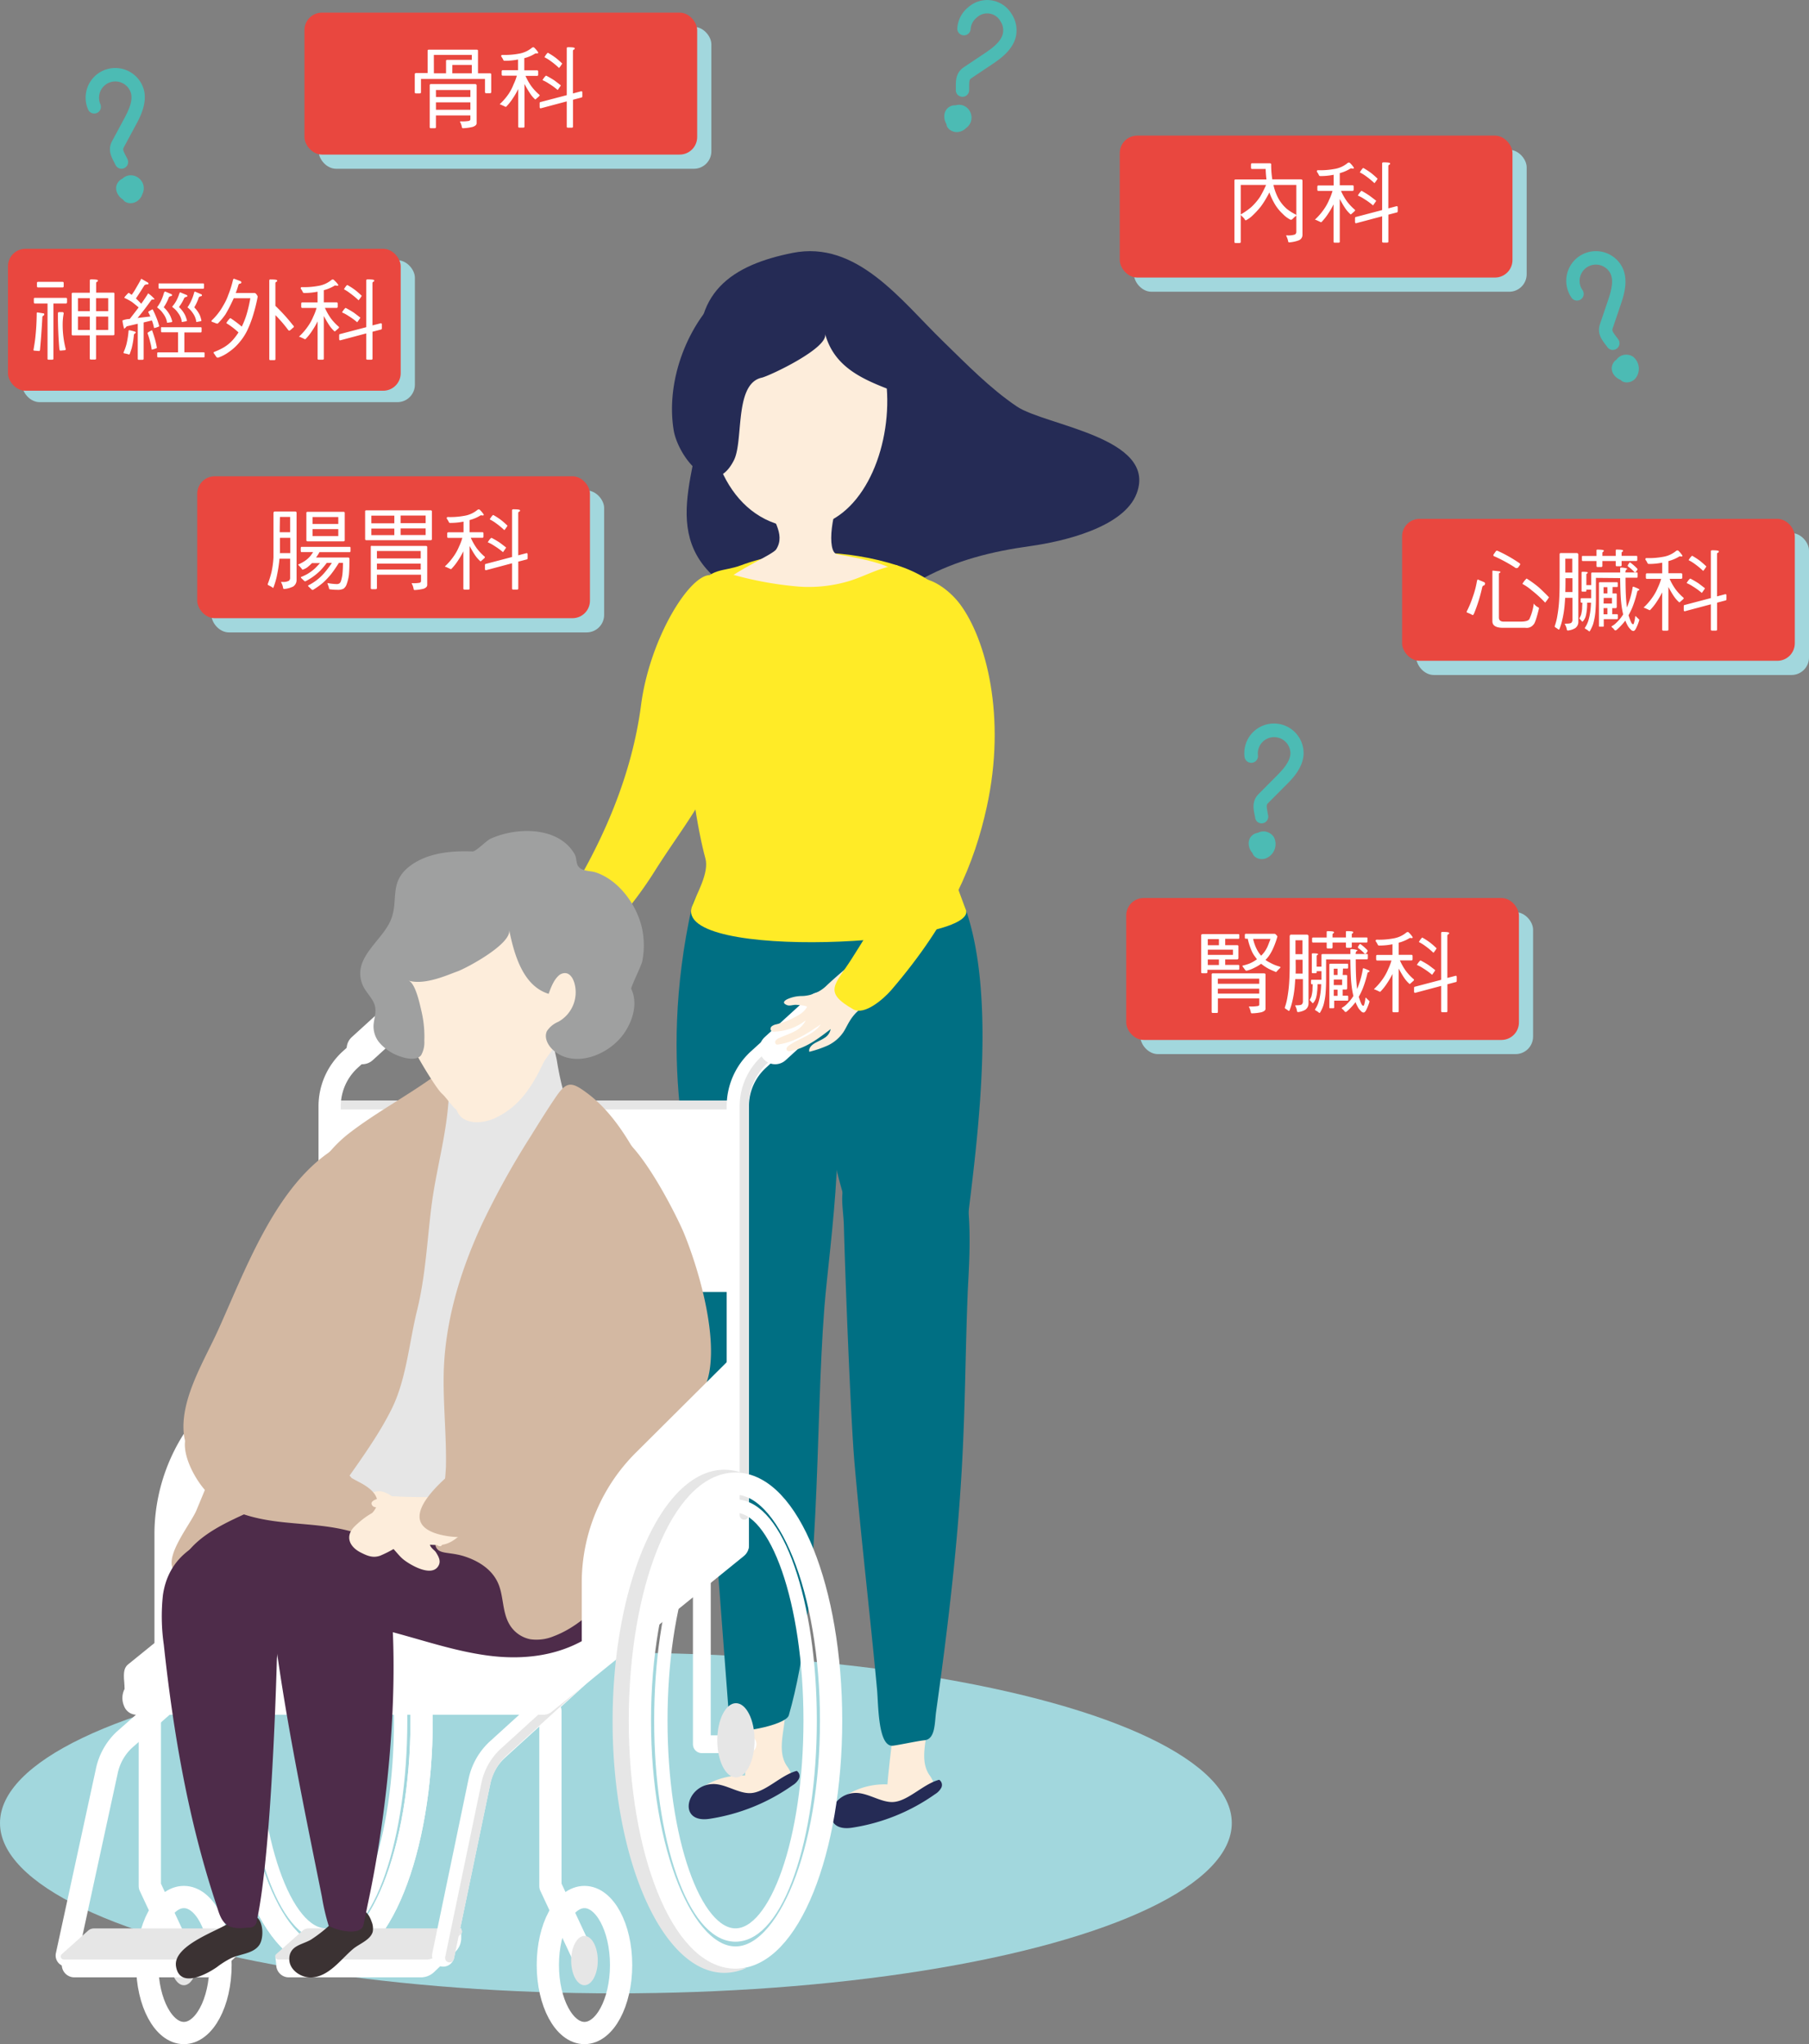 <svg xmlns="http://www.w3.org/2000/svg" viewBox="0 0 406.42 459.28"><rect x="0" y="0" width="406.42" height="459.28" fill="#808080" stroke="none"/><defs><style>.cls-1{fill:#a2d7dd;}.cls-2{fill:#fdeddb;}.cls-3{fill:#ffeb27;}.cls-4{fill:#252b55;}.cls-5{fill:#006f83;}.cls-6{fill:#fff;}.cls-7{fill:#e6e6e6;}.cls-10,.cls-11,.cls-12,.cls-8,.cls-9{fill:none;stroke-linecap:round;stroke-linejoin:round;}.cls-11,.cls-12,.cls-8,.cls-9{stroke:#fff;}.cls-8{stroke-width:5px;}.cls-9{stroke-width:3px;}.cls-10{stroke:#e6e6e6;stroke-width:2px;}.cls-11{stroke-width:4px;}.cls-12{stroke-width:7px;}.cls-13{fill:#3b3233;}.cls-14{fill:#d3b8a2;}.cls-15{fill:#4e2c4a;}.cls-16{fill:#9fa0a0;}.cls-17{fill:#e9473f;}.cls-18{fill:#4cbbb4;}</style></defs><title>card1</title><g id="object"><ellipse class="cls-1" cx="138.37" cy="409.61" rx="138.37" ry="38.27"/><path class="cls-2" d="M167.38,398.93a16.31,16.31,0,0,0-9.47,2.56c-1.37.88-2.72,2.65-1.76,4,.62.85,1.85.92,2.9.87a52.74,52.74,0,0,0,10.9-1.64,14.49,14.49,0,0,0,6.22-2.9c1-.94,1.87-2.38,1.4-3.7a7.38,7.38,0,0,0-.85-1.42c-2.21-3.45-.36-7.94-.33-12a1.44,1.44,0,0,0-.29-1.06,1.53,1.53,0,0,0-1.1-.3l-5.27,0C168.88,383.25,167.44,397.66,167.38,398.93Z"/><path class="cls-2" d="M199.38,400.93a16.31,16.31,0,0,0-9.47,2.56c-1.37.88-2.72,2.65-1.76,4,.62.85,1.85.92,2.9.87a52.74,52.74,0,0,0,10.9-1.64,14.49,14.49,0,0,0,6.22-2.9c1-.94,1.87-2.38,1.4-3.7a7.38,7.38,0,0,0-.85-1.42c-2.21-3.45-.36-7.94-.33-12a1.44,1.44,0,0,0-.29-1.06,1.53,1.53,0,0,0-1.1-.3l-5.27,0C200.88,385.25,199.44,399.66,199.38,400.93Z"/><path class="cls-2" d="M119.57,214.69c-2,.65-3.93,1.06-6,1.82a23.48,23.48,0,0,0-7.21,4.15c-1.46,1.23-2.8,4-2.13,5.78,1.18,2.52,3.53,1.49,5.32.3a26.41,26.41,0,0,1,8.18-4c-1,.29-1.57,6.85,1.42,4.59a4.37,4.37,0,0,0,1.22-1.89c1-2.34,1.2-3.15,3.35-4.15,1.31-.61,4.37-4.62,5.17-5.81s1.41-3.73.67-5c-1-1.79-4.68-.33-6.17.5C122.25,211.57,120.68,214.32,119.57,214.69Z"/><path class="cls-3" d="M147.34,195.34a88.75,88.75,0,0,1-19.5,22.09c-4.55,3.62-6.74,1.07-9.11-.84a2.65,2.65,0,0,1,.07-4.15,36.93,36.93,0,0,0,8.21-9.75c8.44-13.47,14.92-28.42,17-44.18,2.24-17.4,13.93-34,17.38-28.06,8.33,14.33,3.66,31.64.73,39.58C158.29,180.26,153.14,186.21,147.34,195.34Z"/><path class="cls-3" d="M172.37,205c2.88-.15-2.46-9.18-2-11.22a74.44,74.44,0,0,0,1.54-23c-.57-7.77-.43-15.57-.71-23.34-.19-5.33-.08-8.36-3.44-12.81-4.38-5.79-12,4.66-13,7.62-3.14,9.29-2.52,19.71-2.05,25.21C153.4,175.63,167.46,205.3,172.37,205Z"/><path class="cls-4" d="M207.46,129.9c7.42-4,15.28-6,24.13-7.22,7.11-1,20.92-4.13,23.79-11.83,4.69-12.58-20.58-15.23-26.93-19.52-6.12-4.14-11.29-9.5-16.58-14.64-9.47-9.2-19.35-22.76-33.83-19.86-13.29,2.66-23.32,8.76-20.44,26.06,2.76,16.58-9.94,33.15,1.6,45.48,11.35,12.14,30.29,13.38,43.85,4.21Q205.23,131.11,207.46,129.9Z"/><path class="cls-5" d="M196.49,193.26c8.43-1.66,17.35,2,20.5,11.13,6.49,18.88,3.08,47.92.61,67.89-1.17,9.46-11.8,16.15-20.83,10.29C188.1,277,183.55,238.28,181.4,229c-2.52-10.93-4.19-22.44,5-30.7A21.26,21.26,0,0,1,196.49,193.26Z"/><path class="cls-5" d="M176.7,192c3-.35,8.47.68,9.8,6.81,3.95,18.28-2.77,61-11.4,77.94-5,9.74-12.26,22.44-15.86,5.79s-11.94-42.08-3.75-79C156.87,197.38,170.53,192.75,176.7,192Z"/><path class="cls-5" d="M185.22,234.28c6.16,13.42,1.12,45.32,0,59.33-2.17,27.52-.66,66.36-8,91.79-.69,2.39-13.11,4.52-13.23,3-1.55-20-4.52-61.19-5.46-68.93-1.26-10.44-3.56-39.13-3.75-49.73-.2-11.26-4.29-57.94,21.87-38.36C178.82,232.93,184.12,231.88,185.22,234.28Z"/><path class="cls-5" d="M211.13,256c8.66,5.63,6.57,27.1,6.27,34.64-1.08,27.67.09,42.94-7.09,93.94-.35,2.48-.13,6.18-2.62,6.43-1.57.16-5.35,1-7.06,1.22-3.4.38-3.27-9.23-3.59-12.64-1.44-15.63-3.57-33.79-5.06-50.85-.89-10.16-2.13-43.12-2.39-53.31-.12-4.55-1.47-8.79,1.83-12.21,3.69-3.82,8.78-8.33,14.33-8.58A8.87,8.87,0,0,1,211.13,256Z"/><path class="cls-3" d="M217,204.39c-5.07-13.12-6.78-19.61-3.28-32.61,2.23-8.28,5.09-17.92,4.5-26.5s-7.7-15.4-16.64-18.25c-11-3.5-24.2-4.14-35.14,0-3.83,1.45-7.17.53-9.05,4.92-4.07,9.5-3.1,22.83-3.1,26,0,14.82,2.56,29,4.19,34.93.89,3.24-2,8-3,10.73C150.86,216.08,220.06,212.35,217,204.39Z"/><path class="cls-2" d="M163.33,130.45c-4.66,6.22,8.83,13.78,19.08,11.33,4.83-1.15,18-7.69,18.91-12.56.45-2.55-11.73-4.37-13.27-4.69-2.38-.5-1.35-10,1.9-15.5,1.17-2-1.91-8-4-8.5-4.71-1.06-6.41.51-11,2-2.48.8-3.29,7.41-2.75,9.75.94,4.09,4.48,7.58,2.17,11.17C173.62,124.61,164.83,128.45,163.33,130.45Z"/><path class="cls-2" d="M160,84.29c-2.9,14.07,2.67,31.33,16.8,34,25.94,4.89,32.82-53,2.8-52.77C168.62,65.61,162.08,74.11,160,84.29Z"/><path class="cls-4" d="M166.39,94c.47-4.29,1.37-8.4,4.75-9.14,1.62-.35,15.1-6.66,14.23-9.87,2.45,9.05,11.2,11.12,18.9,14.27l-1.94.09a31,31,0,0,0,2.56,8.31,5.45,5.45,0,0,0,1.34,2c1.67,1.38,4.43.42,5.54-1.44s.93-4.22.36-6.31a82.72,82.72,0,0,0-3-9.43c-3.5-8.64-9.26-14.69-18.14-17.8a28.86,28.86,0,0,0-11.43-1.43,47.65,47.65,0,0,0-6.77.65c-5,1-4.74.69-8.26,4.41-1.78,1.88-3.68-1.18-5.28.75-6.08,7.35-9.45,18.08-7.9,27.59,1,6,8.87,16.11,13.57,6.69C165.9,101.31,166,97.59,166.39,94Z"/><path class="cls-3" d="M203.53,177.61c-1.63,15.17-1,22.51.17,24.5.25-1.33,8.49-23.5,8.74-24.83.83-4.38-3.46-11.34-3.67-15.79-.08-1.68-3-30.08-6.73-26.56-1.14,1.07-1.42,9.16-1.35,10.85C200.87,150.11,204.47,168.92,203.53,177.61Z"/><path class="cls-3" d="M201.56,127c2.52,3.84-1,12.28-8.36,15.22-4.17,1.67-19,6.29-23.41,5.51a17.15,17.15,0,0,1-9.84-4.95c-2.51-2.77-3.68-6.92-2.29-10.39a5.54,5.54,0,0,1,3.91-3.57,7.44,7.44,0,0,1,3.08.3,78.8,78.8,0,0,0,14.82,2.68,31.64,31.64,0,0,0,11.22-1.22C194.32,129.49,197.72,127.42,201.56,127Z"/><path class="cls-4" d="M179,397.89a1.39,1.39,0,0,1,.48,1.78,3.82,3.82,0,0,1-1.4,1.45,43.69,43.69,0,0,1-18.67,7.54c-7.22,1.09-5.36-7.52.62-7.81,3-.15,6.12,2.4,9,2C172.25,402.43,175.57,398.77,179,397.89Z"/><path class="cls-4" d="M211,399.89a1.39,1.39,0,0,1,.48,1.78,3.82,3.82,0,0,1-1.4,1.45,43.69,43.69,0,0,1-18.67,7.54c-7.22,1.09-5.36-7.52.62-7.81,3-.15,6.12,2.4,9,2C204.25,404.43,207.57,400.77,211,399.89Z"/><polygon class="cls-6" points="122.06 382.28 30.69 382.28 73.87 346.28 165.24 346.28 122.06 382.28"/><rect class="cls-6" x="73.7" y="247.28" width="91" height="43"/><rect class="cls-7" x="73.7" y="247.28" width="91" height="2"/><line class="cls-8" x1="72.7" y1="344.88" x2="72.7" y2="392.61"/><ellipse class="cls-7" cx="73.34" cy="391.02" rx="4.19" ry="8.34"/><ellipse class="cls-8" cx="73.24" cy="386.59" rx="21.48" ry="53.24"/><ellipse class="cls-8" cx="73.24" cy="386.59" rx="21.48" ry="53.24"/><ellipse class="cls-9" cx="73.24" cy="386.58" rx="16.77" ry="48.19"/><path class="cls-6" d="M94.57,444.28H64.8a2.83,2.83,0,0,1-2.74-2.92l-.18-1.53,7.53-2.55,34.21-4v2.14a4.28,4.28,0,0,1-1.3,3.1l-4.77,4.55A4.32,4.32,0,0,1,94.57,444.28Z"/><path class="cls-7" d="M95.72,440.28H62.53a.7.7,0,0,1-.47-1.22L68,433.77a1.94,1.94,0,0,1,1.29-.49h33.82a.72.72,0,0,1,.48,1.25l-5.36,4.8A3.72,3.72,0,0,1,95.72,440.28Z"/><path class="cls-6" d="M73.7,339.7l-39,32.66v-28.1a42.09,42.09,0,0,1,12.44-29.35L73.7,294.45Z"/><polyline class="cls-8" points="123.66 384.45 123.66 423.78 131.46 440.44"/><ellipse class="cls-8" cx="131.31" cy="441.51" rx="8.23" ry="15.28"/><ellipse class="cls-7" cx="131.31" cy="440.51" rx="2.99" ry="5.54"/><polyline class="cls-8" points="33.66 384.45 33.66 423.78 41.46 440.44"/><ellipse class="cls-8" cx="41.31" cy="441.51" rx="8.23" ry="15.28"/><ellipse class="cls-7" cx="41.31" cy="440.51" rx="2.99" ry="5.54"/><path class="cls-8" d="M99.57,439.37l8.15-39.17a13.39,13.39,0,0,1,3.93-7l52.3-47.57"/><path class="cls-10" d="M101,439.92l8.15-39.17a13.39,13.39,0,0,1,3.93-7l52.3-47.57"/><path class="cls-8" d="M15,439.37l9-41.46a13.39,13.39,0,0,1,3.93-7l51.44-45.28"/><polyline class="cls-11" points="157.68 347.25 157.68 391.9 167.95 391.9"/><ellipse class="cls-7" cx="165.34" cy="391.02" rx="4.19" ry="8.34"/><path class="cls-6" d="M166.13,344.42l1-.81a3,3,0,0,0-1.89-5.33H73.87a3,3,0,0,0-1.89.67l-43.18,35c-1,.8-1,2.07-.94,3.33.13,1.5.13,2.21.13,2.21a4.46,4.46,0,0,0-.13,3.79,3,3,0,0,0,2.83,2h91.37a3,3,0,0,0,1.89-.67l43.18-35a3,3,0,0,0-1-5.19Zm-91.2,5.86h74.44l-28.37,23H46.56Z"/><path class="cls-6" d="M46.39,444.28H16.62a2.83,2.83,0,0,1-2.74-2.92l-.18-1.53,7.53-2.55,34.21-4v2.14a4.28,4.28,0,0,1-1.3,3.1l-4.77,4.55A4.32,4.32,0,0,1,46.39,444.28Z"/><path class="cls-7" d="M47.54,440.28H14.36a.7.7,0,0,1-.47-1.22l5.91-5.28a1.94,1.94,0,0,1,1.29-.49H54.91a.72.72,0,0,1,.48,1.25L50,439.33A3.72,3.72,0,0,1,47.54,440.28Z"/><path class="cls-8" d="M165.76,347.25V248.56a14.19,14.19,0,0,1,4.63-10.49l12.79-11.65"/><path class="cls-10" d="M167.18,340.44V248.56a14.19,14.19,0,0,1,4.63-10.49l12.79-11.65"/><path class="cls-12" d="M174.15,235.62l10.1-9.2"/><path class="cls-8" d="M74.06,347.25V248.56a14.19,14.19,0,0,1,4.63-10.49l12.79-11.65"/><path class="cls-12" d="M81.38,235.62l10.1-9.2"/><path class="cls-13" d="M39.64,440.4a3.19,3.19,0,0,0-.09,1.45c.84,5,6.87,1.74,9.18.13a19.82,19.82,0,0,1,3.17-2c2.15-1,4.92-1,6.31-2.9,1.15-1.58,1-5.65-.83-6.49-1.67-.75-5,.88-6.37,1.76C48.39,433.94,40.76,436.64,39.64,440.4Z"/><path class="cls-13" d="M66.1,437.68A3,3,0,0,0,65,440c-.15,2.55,2.61,4.42,5,4.3,3.94-.2,6.59-4.1,9.34-6.41,1.37-1.15,3.89-2,4.4-3.85a4.05,4.05,0,0,0-.27-2.32c-1.56-4.62-5.6-2.71-8.35-.18a31.89,31.89,0,0,1-5.29,4.29C68.56,436.55,67.09,436.87,66.1,437.68Z"/><path class="cls-2" d="M99.92,242c.07,5.5,1.29,13.71-2.48,17.72,5,7.8,9.61,5.2,14.88,5.31,2.77.06,8.38-3.29,10.28-5.31,1.74-1.85,1.21-8.1,1.42-10.63.6-7.46-.46-11-.52-18.48l-7.12-.42c-2.34-.14-4.86-.23-6.83,1-3.15,2-3.58,6.64-6.41,9.11Z"/><path class="cls-14" d="M44.15,339.3l8.29-20a12.45,12.45,0,0,1,2.35-4.1A4.24,4.24,0,0,1,59.1,314c2.41.9,2.74,4.08,3,6.64a33.34,33.34,0,0,0,3.5,12.19c2.17,4.25,5.36,8.72,4.1,13.33-1.32,4.84-6.89,7-11.84,7.88a58.58,58.58,0,0,1-13.62.64,9,9,0,0,1-4.5-1.18C35.82,350.83,42.74,342.69,44.15,339.3Z"/><path class="cls-15" d="M50.87,344.66c-7.06,1.59-13.09,5.51-14.27,13.75a44.67,44.67,0,0,0,.2,11.11c2.13,19.76,5.49,39.41,11.76,58.31.56,1.68,1,3.81,2.62,4.79,1.39.8,3.18.63,4.7.46a1.6,1.6,0,0,0,1.82-1.52c2.86-13.17,4.11-44.88,4.49-58.3.27-9.5,8.72-9.65,14.46-14.77,9.64-8.61-10.86-14.75-16.83-14.75A41.25,41.25,0,0,0,50.87,344.66Z"/><path class="cls-15" d="M40.36,351.73c2.46-5.66,8.59-8.77,13.9-11.22,10.24-4.71,19.36-11.17,30.09-14.83,4.47-1.52,7.64-2.26,10.88,2.2,2.69,3.7,1.7,6.66-1.55,9.54a126.46,126.46,0,0,1-13.26,10.25,131.31,131.31,0,0,1-20,11.11c-4.54,2-13.6,7.59-18.38,3.77C39.13,360.24,39,354.92,40.36,351.73Z"/><path class="cls-15" d="M144,325.85a20.51,20.51,0,0,1,1.72,6.1,53,53,0,0,1,0,10.42c-.33,4.83.12,9.24-2.24,13.57a33.51,33.51,0,0,1-9.81,10.94c-7.23,5.22-16.09,6.28-24.75,5-12.52-1.81-24.15-7.66-37-7.74-3.93,0-11.23-.52-11.23-5.62,0-9.24,9.68-13.53,17-16.38,9.37-3.62,18.87-6.88,28.23-10.51a37,37,0,0,0,10.9-6c3.12-2.53,6.24-5.21,10.24-6.18,4.56-1.1,11.45-.73,14.71,3A14.57,14.57,0,0,1,144,325.85Z"/><path class="cls-15" d="M77,347.33c6.67,1.53,10.5,7.95,11,14.94,1.48,20.18-1.1,45.53-5.28,65.11-.37,1.73-.68,3.48-1.09,5.2-.54,2.31-5.69,1.35-7.79.1a48,48,0,0,1-1.52-6.52c-4.24-21.1-9.58-46.53-11.62-67.64C60,351.3,66.8,347.26,73.23,347A14.21,14.21,0,0,1,77,347.33Z"/><path class="cls-7" d="M110.65,251.47a18,18,0,0,0,7.12-5.44c3-3.71,4.69-8.21,6.75-12.48-.44.92.43,3.73.59,4.74q.41,2.56,1,5.08c.77,3.23,2,6.31,2.24,9.65.22,4,.8,8,0,11.83a61.35,61.35,0,0,1-2.12,6.4c-2.53,7.52-2.48,15.65-3.93,23.45-2.41,13-8.94,24.91-11.42,37.88-.33,1.73-.7,3.67-2.15,4.67a6.22,6.22,0,0,1-2.59.86A68.16,68.16,0,0,1,82,337.78c-2.65-.52-5.46-1.31-7.14-3.43-3-3.76-.83-9.21,1.08-13.62,5.57-12.89,8.1-26.79,10.87-40.48,1-4.85,7.48-41.36,13.66-37.72,2.09,1.23,1.43,5,2.13,6.89C103.77,252.68,107.94,252.51,110.65,251.47Z"/><path class="cls-14" d="M85.93,320.38c.74-1.27,1.44-2.55,2.08-3.84,3.28-6.63,3.91-14.89,5.68-22.06,1.9-7.71,2.26-15.54,3.23-23.36,1.25-10,4.62-19.9,3.85-30.13-1.56-.23-3,.72-4.33,1.63-5.93,4.14-12.41,7.67-18.09,12.07-11,8.55-16.14,27-20.82,39.63-5,13.56-8.94,31.31,2.21,43,2.31,2.42,6.09,3,9.22,3.56a5.08,5.08,0,0,0,2.29,0,5.18,5.18,0,0,0,2.56-2.44C77.66,332.54,82.31,326.59,85.93,320.38Z"/><path class="cls-14" d="M98.57,340.92c-.19,1-.39,1.91-.57,2.87-1.19,6.33,1.57,4.41,6.27,5.88,3.12,1,6.14,2.83,7.56,5.89s.9,6.83,2.84,9.76a7,7,0,0,0,4.5,3,10,10,0,0,0,5.24-.69c8.49-3.19,14.9-12.23,19.74-19.5,5.07-7.62,9.45-15.86,11.41-24.8,2.18-9.92,1.29-20.24-.08-30.3-1.3-9.59-4.89-18.76-9.21-27.36-3.59-7.14-7.75-15.12-14.28-20-3.52-2.64-4.63-2.79-7,.64-2.06,3-4,6.16-5.94,9.27a182.68,182.68,0,0,0-10.65,19.22c-5.08,10.88-8.62,22.67-8.73,34.68-.06,6.68.64,13.34.52,20A63.29,63.29,0,0,1,98.57,340.92Z"/><path class="cls-2" d="M125.65,216.53a11.82,11.82,0,0,1-3.77,1.55s-1.85-8.2-4.12-10-6.2-4.8-8.84-4.14-14.8,6-14.8,6-4.25,2.24-3.94,8.7c.2,4.24-.2,8,.81,12.06,1,3.9.92,2.9,2.76,6.49.79,1.55,4.32,7.44,5.55,8.55s2.22,3,3.79,4c2.25,1.45,5.51,1.28,7.93.34,3.6-1.41,6.11-4.65,8.43-7.74,1.48-2,3.37-4.75,4.84-6.71l0,.41a20.77,20.77,0,0,1,1.68-2.54,8.14,8.14,0,0,0,1.51-4.31s4.42-7.83,4.19-9.25S127.06,215.49,125.65,216.53Z"/><path class="cls-16" d="M114.39,208.92c1.17,5.81,3.2,12.63,8.87,14.38.47-1.3,1.18-3.32,2.53-4.32,2.33-1.35,3.63,1.56,3.54,4.25a7.56,7.56,0,0,1-3.92,6.36,5.64,5.64,0,0,0-2.52,2.06c-.69,1.4.13,3.1,1.26,4.17,4.58,4.33,12.65,1.42,16.17-3.81,1.93-2.88,3-6.68,1.5-9.81-.16-.34,2.29-5.27,2.46-6.15a18.46,18.46,0,0,0,0-7.28c-1.08-5.28-5.17-11-10.43-12.75-1.27-.43-3-.17-3.91-1.35-.55-.72-.36-1.92-.84-2.75-3.6-6.29-13.12-6.13-18.93-3.45-.93.43-3.23,2.87-4,2.84-4.88-.18-10.08.3-14,3.22-4.94,3.68-2.5,7.78-4.39,12.22-2,4.79-8.78,8.54-6.32,14.54.69,1.68,2.35,3,2.78,4.76.34,1.42-.19,2.77-.31,4.17a5.73,5.73,0,0,0,1.22,3.94,10.52,10.52,0,0,0,4.6,3.15c1.33.5,3.84,1.08,4.86-.22a5.85,5.85,0,0,0,.72-3.23,24.76,24.76,0,0,0-.66-6.73c-.27-1.09-1.28-6.3-2.93-6.81,3.74,1.15,9.15-1.42,11-2.05C104.87,217.5,115,212.07,114.39,208.92Z"/><path class="cls-14" d="M79.37,291.62c1.71-4.86,3.64-14.72,4.25-19.84s-.56-6.91-3.19-11.34C69.52,272.72,60.24,293.71,55,309.27c-1.37,4.06-2.42,8.91.17,12.33a13.39,13.39,0,0,0,3.74,3.05A154.82,154.82,0,0,0,74,333c1,.47,3,1.24,4.07.64,2.38-1.33-.08-2.44-1.56-3.7C74.37,328.09,63,321.18,63.78,320c3.54-5.31,6-8.56,8.5-12.76A93.61,93.61,0,0,0,79.37,291.62Z"/><path class="cls-2" d="M95.35,342.25l.21.14c1.06.67,2.51.9,3.29,2,.45.6,1.18,3.6-.41,2.93a5,5,0,0,1-.84-.58c-.44-.3-1.19-.41-1,.35s1,1.16,1.34,1.69c.52.84,1.13,1.83.66,2.85-1.4,3-6.54-.06-8.05-1.31s-2.91-3.82-5-4.28c-2.71-.59-6.19-1.53-8.51-3.11-1.1-.75.2-2.61.41-3.93.47-2.9,4.92-3.45,7.22-3.9,1.7-.33,3.55,1.18,4.81,2.12a22.18,22.18,0,0,1,3.23,2.77A14.87,14.87,0,0,0,95.35,342.25Z"/><path class="cls-14" d="M62,321.92q.94.35,1.85.75a54.94,54.94,0,0,1,9.27,5.74A71,71,0,0,0,81,333.17c3,1.61,5.34,4,2.42,7-.34.35-3.36,4.29-3.35,4.29-5.58-1.84-11.57-1.85-17.4-2.55s-11.91-2.27-16-6.46C44,332.85,40,325.85,42.14,322s9.74-2.69,13.16-2A46.58,46.58,0,0,1,62,321.92Z"/><path class="cls-2" d="M96.49,336.37c-2.64,0-5.27,0-7.89-.18-.72,0-6.42.43-4.86,2.19a1.06,1.06,0,0,0,.9.25,8.58,8.58,0,0,1,2.52-.34c.13,0,.28.09.31.23s-.26.32-.49.34c-2.66.19-5.41,2.25-7.26,4.05-2.3,2.24-1.23,4.63,1.35,5.93,1.46.73,2.68,1.27,4.32.71a27.2,27.2,0,0,0,3-1.49,12.45,12.45,0,0,1,6.22-1.22,22.6,22.6,0,0,0,4.63.27c3.38-.48,4.92-3.6,7.8-4.91.86-.4,2.1-.65,2.34-1.78a1.89,1.89,0,0,0-.68-1.59,8.88,8.88,0,0,0-4.88-2.35,39.08,39.08,0,0,0-6.61-.09Z"/><path class="cls-14" d="M136.33,309.23a81.93,81.93,0,0,1-4.71-46.7c.3-1.52.72-3.17,2-4.09a19.2,19.2,0,0,1,1.78,2.8c4.15,7.46,7.89,15.22,10.06,23.48s2.73,17.07.54,25.32a20.69,20.69,0,0,1-3.52,7.63,23.93,23.93,0,0,1-7.75,5.85A71.46,71.46,0,0,1,113.14,331c-2.9.49-8.29-.21-6.65-4.41,1-2.61,6.09-5.64,8.32-7.2C121.36,314.86,128.91,312,136.33,309.23Z"/><path class="cls-14" d="M139.72,255.48c5.66,4.19,12.7,18.58,13.93,21.57,3.48,8.48,7.95,24.11,5.27,33.07-1.38,4.62-1.43,11.24-7,11.62-8.14.56-10.82,2-11.66-4.34a141.69,141.69,0,0,0-3.1-15.72c-2.37-9.49-5.54-19-5.77-28.88a44.37,44.37,0,0,1,2.18-14.95C134.95,253.76,137.2,253.61,139.72,255.48Z"/><path class="cls-14" d="M143.19,331.51c2.68-.6,5.49-1,7.8-2.46a12.19,12.19,0,0,0,4.17-4.86c1.52-3,2.08-6.79.38-9.7-2.67-4.59-9.19-4.85-14.38-3.74-8.76,1.87-16.87,6-24.86,10C111.57,323.12,83.2,341,99,344.84,113.07,348.23,130,334.45,143.19,331.51Z"/><path class="cls-14" d="M52.65,330.66a7.44,7.44,0,0,1-2.77.56c-4.62,0-8.18-4.63-8.6-9.23-.71-7.75,4.56-16.18,7.66-23,6-13.22,12.53-31.35,24.87-40a6.14,6.14,0,0,1,3-1.31A4.7,4.7,0,0,1,81,260.45c4.33,8.57-.48,19.53-3.7,27.66A269.91,269.91,0,0,1,60.46,322.2C58.54,325.57,56,329.28,52.65,330.66Z"/><path class="cls-6" d="M164.7,337.72l-34,33.66V355.11a41.26,41.26,0,0,1,12.2-28.77l21.8-21.7Z"/><path class="cls-7" d="M166.56,442.23c-13.7,0-24.81-24.91-24.81-55.64s11.11-55.64,24.81-55.64h.18a11.73,11.73,0,0,0-4-.72c-13.87,0-25.11,25.3-25.11,56.52s11.24,56.52,25.11,56.52a12,12,0,0,0,4.94-1.1C167.32,442.21,166.94,442.23,166.56,442.23Z"/><ellipse class="cls-8" cx="165.24" cy="386.59" rx="21.48" ry="53.24"/><ellipse class="cls-9" cx="165.24" cy="386.58" rx="16.77" ry="48.19"/><path class="cls-2" d="M181.83,236.32c-.21-.75.45-1.46,1.12-1.87s1.54-.75,2.25-1.23a2.93,2.93,0,0,0,1.42-2c-2.76,2.14-5.66,4.35-9.1,4.93a.81.81,0,0,1-.67-.09.56.56,0,0,1-.08-.66,1.47,1.47,0,0,1,.5-.51c2.35-1.66,5.52-2.34,7.12-4.73-2.9,2-5.94,4-9.42,4.5a.89.89,0,0,1-.56,0,.63.63,0,0,1-.14-.87,1.7,1.7,0,0,1,.78-.57c1.12-.51,2.29-.88,3.38-1.45a5.54,5.54,0,0,0,2.59-2.51,12,12,0,0,1-7,2.53,1,1,0,0,1-.76-.19.74.74,0,0,1,.12-1,2.33,2.33,0,0,1,1-.44,18,18,0,0,0,5-2.08,4.88,4.88,0,0,0,1.91-1.8c.18-.36-2.37-.51-2.55-.51-.6,0-1.35.3-1.93.06-1-.41-.78-.84-.05-1.27a8,8,0,0,1,3.49-.77,8.21,8.21,0,0,0,5.35-2.24c1-1,6.88-6.23,8.25-6.7,1.66-.57-.2.18,1.4-.53.87-.39,2.09.93,2.92,1.42a2.83,2.83,0,0,1,1.67,2c.17,1.12-.35,3.6-1.25,4.18s-3.07,3.37-4,3.92c-3.45,2-4,4.42-5.14,6.11a8.83,8.83,0,0,1-3.41,2.92A24.88,24.88,0,0,1,181.83,236.32Z"/><path class="cls-3" d="M221.7,181.28c-2.75,12.56-8,25.5-21.5,41.22-1.75,2-6,5.71-8.51,4.27-6.9-3.94-4.07-5.48-.35-11.34,4.48-7.07,9.23-14.58,11.71-22.62.79-2.58,3.88-17.07,3.9-19.77.07-8.18-5.64-21.92-5.58-30.1,0-3.31-.09-13.25,5.33-13,3.35.15,7,3.15,9,5.83C221.53,143.61,226.14,161,221.7,181.28Z"/><rect class="cls-1" x="254.76" y="33.66" width="88.23" height="31.89" rx="3.93" ry="3.93"/><rect class="cls-17" x="251.57" y="30.47" width="88.23" height="31.89" rx="3.93" ry="3.93"/><path class="cls-6" d="M277.62,40.32h6.91q-.14-1.09-.18-2.36h-3.07q-.23,0-.23-.29V37c0-.21.08-.31.23-.31h4c.21,0,.31.08.31.25a20.48,20.48,0,0,0,.25,3.36h6.39q.39,0,.39.29V52.84a1.31,1.31,0,0,1-.86,1.17,7.53,7.53,0,0,1-2.11.45c-.14,0-.23-.08-.25-.25a4.19,4.19,0,0,0-.45-1.25c0-.05.06-.08.18-.08a4.63,4.63,0,0,0,1.76-.18.63.63,0,0,0,.35-.59V41.55h-5.14a11.58,11.58,0,0,0,1.09,3,8.66,8.66,0,0,0,1.91,2.38A11.32,11.32,0,0,0,291,48.15c.16.07.23.16.23.27s-.06.1-.18.16q-.35.31-.7.66a.53.53,0,0,1-.39.14,6.14,6.14,0,0,1-1.76-1.31,9.83,9.83,0,0,1-2.07-2.71,12.63,12.63,0,0,1-.94-2.13q-.22.45-.45.84a19.18,19.18,0,0,1-1.48,2.34,20,20,0,0,1-1.89,2.05,6.13,6.13,0,0,1-1.48,1.05c-.09,0-.18-.09-.27-.27s-.45-.51-.72-.78a.59.59,0,0,1-.16-.27,15.55,15.55,0,0,0,2.36-1.64,13.21,13.21,0,0,0,2-2.34,26.48,26.48,0,0,0,1.35-2.66h-5.7V54.39q0,.21-.33.21h-.78q-.31,0-.31-.21V40.62Q277.3,40.32,277.62,40.32Z"/><path class="cls-6" d="M303.48,37.82A8.87,8.87,0,0,1,301,38.9v2.73h2.89q.23,0,.23.33v.61q0,.31-.23.31h-2.62a13.54,13.54,0,0,0,1.29,2.29,11.75,11.75,0,0,0,1.88,2,.36.36,0,0,1-.14.31q-.29.27-.8.7a.21.21,0,0,1-.14-.08,7.08,7.08,0,0,1-1.19-1.39q-.53-.8-1.17-2v9.61c0,.14-.1.21-.31.21h-.78q-.31,0-.31-.21v-8.4a17.09,17.09,0,0,1-1.15,2,12.25,12.25,0,0,1-1.58,2,.46.46,0,0,1-.33-.1l-.9-.41c-.12,0-.18,0-.18-.1a13.89,13.89,0,0,0,2-2.32,10.86,10.86,0,0,0,1.15-2.09,12.08,12.08,0,0,0,.76-2h-3.18q-.23,0-.23-.31V42q0-.33.23-.33h3.44v-2.4a14.91,14.91,0,0,1-3,.29.32.32,0,0,1-.33-.25,4.45,4.45,0,0,0-.45-.74q0-.33.23-.33a17.33,17.33,0,0,0,3.69-.27,6.12,6.12,0,0,0,3-1.35.59.59,0,0,1,.31-.1.43.43,0,0,1,.27.16,5.81,5.81,0,0,1,.82,1c0,.14-.05.21-.16.21Zm10.31,8.5c.16,0,.23.1.23.31v.78c0,.22-.08.33-.23.33l-1.87.49v6.07c0,.14-.1.21-.31.21h-.78q-.31,0-.31-.21V48.6l-5.86,1.56c-.16,0-.23-.11-.23-.33v-.78c0-.21.08-.31.23-.31l5.86-1.54V36.71q0-.23.31-.23,1.48,0,1.48.23c0,.18-.07.29-.2.31s-.2.14-.2.39v9.41Zm-7.89-3.44A20,20,0,0,1,307.73,44q.84.63,1.45,1.11a.89.89,0,0,1-.1.18q-.59.86-.61.86a15.19,15.19,0,0,0-2-1.45,7.86,7.86,0,0,0-1.41-.76,4.22,4.22,0,0,1,.63-.88C305.79,42.93,305.85,42.88,305.9,42.88Zm.39-5.14a15.56,15.56,0,0,1,1.8,1.17q.84.68,1.41,1.25a.68.68,0,0,1-.1.16,6.58,6.58,0,0,1-.61.84,17.23,17.23,0,0,0-1.91-1.58,9.11,9.11,0,0,0-1.37-.84,4.23,4.23,0,0,1,.61-.88Q306.23,37.74,306.29,37.74Z"/><rect class="cls-1" x="71.59" y="6.03" width="88.23" height="31.89" rx="3.93" ry="3.93"/><rect class="cls-17" x="68.4" y="2.84" width="88.23" height="31.89" rx="3.93" ry="3.93"/><path class="cls-6" d="M96.38,11.16h10.7c.21,0,.31.08.31.23v5.08h2.66c.21,0,.31.08.31.23v4c0,.17-.1.25-.31.25h-.78c-.21,0-.31-.08-.31-.25V17.74H94.58v3c0,.17-.1.25-.31.25h-.78c-.21,0-.31-.08-.31-.25v-4q0-.33.31-.33h2.58V11.39C96.07,11.23,96.17,11.16,96.38,11.16Zm.47,7.73h9.84q.39,0,.39.31v8.5q0,.51-.9.82a11.42,11.42,0,0,1-2.15.29.23.23,0,0,1-.25-.21,4.14,4.14,0,0,0-.45-1.27s.06-.06.18-.06a9,9,0,0,0,1.84-.1q.33-.12.33-.37v-.86H97.94V28.6c0,.14-.1.21-.31.21h-.78c-.21,0-.31-.07-.31-.21V19.12C96.54,19,96.64,18.89,96.85,18.89Zm.63-2.42h2.73V13.66c0-.14.11-.21.33-.21H106V12.33H97.47Zm.47,5.33h7.73V20.22H97.94Zm0,2.87h7.73V23H97.94Zm3.67-8.2H106V14.59h-4.37Z"/><path class="cls-6" d="M120.29,12a8.86,8.86,0,0,1-2.5,1.07v2.73h2.89q.23,0,.23.33v.61q0,.31-.23.31h-2.62a13.54,13.54,0,0,0,1.29,2.29,11.75,11.75,0,0,0,1.88,2,.36.36,0,0,1-.14.31q-.29.27-.8.7a.21.21,0,0,1-.14-.08A7.1,7.1,0,0,1,119,20.86q-.53-.8-1.17-2v9.61c0,.14-.1.21-.31.21h-.78c-.21,0-.31-.07-.31-.21V20a17,17,0,0,1-1.15,2,12.25,12.25,0,0,1-1.58,2,.46.46,0,0,1-.33-.1l-.9-.41c-.12,0-.18,0-.18-.1a13.89,13.89,0,0,0,2-2.32A10.83,10.83,0,0,0,115.36,19a12.08,12.08,0,0,0,.76-2h-3.18q-.23,0-.23-.31V16.1q0-.33.23-.33h3.44v-2.4a14.91,14.91,0,0,1-3,.29.32.32,0,0,1-.33-.25,4.41,4.41,0,0,0-.45-.74q0-.33.23-.33a17.33,17.33,0,0,0,3.69-.27,6.11,6.11,0,0,0,3-1.35.59.59,0,0,1,.31-.1.43.43,0,0,1,.27.16,5.81,5.81,0,0,1,.82,1c0,.14-.05.21-.16.21Zm10.31,8.5c.16,0,.23.1.23.31v.78c0,.22-.08.33-.23.33l-1.87.49v6.07c0,.14-.1.21-.31.21h-.78c-.21,0-.31-.07-.31-.21v-5.7l-5.86,1.56c-.16,0-.23-.11-.23-.33v-.78c0-.21.08-.31.23-.31l5.86-1.54V10.84c0-.16.1-.23.31-.23q1.48,0,1.48.23c0,.18-.07.29-.2.31s-.2.14-.2.39V21ZM122.71,17a19.9,19.9,0,0,1,1.84,1.07q.84.63,1.45,1.11a.86.86,0,0,1-.1.18q-.59.86-.61.86a15.15,15.15,0,0,0-2-1.45,7.83,7.83,0,0,0-1.41-.76,4.22,4.22,0,0,1,.63-.88C122.6,17.06,122.66,17,122.71,17Zm.39-5.14a15.51,15.51,0,0,1,1.8,1.17q.84.68,1.41,1.25a.66.66,0,0,1-.1.16,6.52,6.52,0,0,1-.61.84,17.18,17.18,0,0,0-1.91-1.58,9.11,9.11,0,0,0-1.37-.84,4.26,4.26,0,0,1,.61-.88Q123,11.88,123.1,11.88Z"/><rect class="cls-1" x="4.98" y="58.47" width="88.23" height="31.89" rx="3.93" ry="3.93"/><rect class="cls-17" x="1.79" y="55.9" width="88.23" height="31.89" rx="3.93" ry="3.93"/><path class="cls-6" d="M8.45,70.2l1.31.21a.18.18,0,0,1,.18.2.3.3,0,0,1-.16.29.47.47,0,0,0-.27.49Q9.31,75.09,9,78.5c0,.25-.1.37-.21.37l-1-.08c-.18,0-.27-.05-.27-.16Q7.81,77,7.92,76a54.33,54.33,0,0,0,.33-5.61A.17.17,0,0,1,8.45,70.2Zm-.62-3.28h7c.16,0,.23.1.23.31v.63c0,.22-.08.33-.23.33H12V80.61c0,.14-.1.21-.31.21h-.78q-.23,0-.23-.21V68.19H7.83c-.16,0-.23-.11-.23-.33v-.62C7.59,67,7.67,66.92,7.83,66.92Zm.7-3.59h5.55c.16,0,.23.1.23.31v.63q0,.31-.23.31H8.53q-.23,0-.23-.31v-.62C8.29,63.43,8.37,63.33,8.53,63.33Zm4.77,6.8H14a.28.28,0,0,1,.31.31,12.63,12.63,0,0,0-.23,2.36,21.71,21.71,0,0,0,.7,5.68c0,.09-.07.16-.21.21l-1.11.1-.12-.31q-.33-3.87-.33-8Q13,70.13,13.29,70.13Zm3.13-4.36h3.75V63c0-.16.11-.23.33-.23Q22,62.78,22,63c0,.18-.07.29-.2.31s-.2.14-.2.39v2.05H25.4c.21,0,.31.07.31.21v9.14c0,.16-.1.23-.31.23H21.58v5.25c0,.14-.1.21-.31.21H20.5c-.22,0-.33-.07-.33-.21V75.36H16.42c-.21,0-.31-.08-.31-.23V66C16.11,65.84,16.21,65.77,16.42,65.77Zm1.09,4.14h2.66V67H17.51Zm2.66,4.22v-3H17.51v3ZM21.58,67v2.91h2.73V67Zm2.73,7.13v-3H21.58v3Z"/><path class="cls-6" d="M31.73,62.63l1.54.88a1.4,1.4,0,0,1,.1.21c0,.12-.11.18-.33.18s-.51.08-.61.23q-1,1.6-1.89,2.93.59.55,1.19,1.19.92-1.29,1.56-2.34a8,8,0,0,1,1.41,1.25c0,.09-.07.14-.21.14s-.44,0-.51.14q-1.54,2.17-3.07,4l2.87-.33q-.22-.49-.49-1,0-.12,1-.62a20.19,20.19,0,0,1,.92,2.05,14.15,14.15,0,0,1,.57,1.78,4,4,0,0,1-1.17.39,9.84,9.84,0,0,0-.41-1.52L34.13,72l-1.86.45v8.18c0,.14-.1.21-.31.21h-.78q-.23,0-.23-.21V72.74l-2.5.59a2.89,2.89,0,0,1-.55.55A9.12,9.12,0,0,1,27.51,72a4.71,4.71,0,0,1,1.64-.33q1.17-1.5,2-2.6-1-.84-1.52-1.23a14.18,14.18,0,0,0-1.7-.92q0-.18.82-1a.32.32,0,0,1,.2-.12l.63.45q.59-.8,1-1.56Q31.4,63.31,31.73,62.63ZM29.08,74.19q1.43.31,1.43.47a.29.29,0,0,1-.18.25.52.52,0,0,0-.25.35,19,19,0,0,1-.49,2.95q-.19.62-.43,1.29c-.05.1-.1.16-.16.16a8.28,8.28,0,0,0-1.09-.27.18.18,0,0,1-.16-.2,11.68,11.68,0,0,0,.66-1.84,19.64,19.64,0,0,0,.47-2.95C28.88,74.26,28.95,74.19,29.08,74.19Zm5.08,0q.41,1.15.68,2.11t.41,1.89a5.2,5.2,0,0,1-1.17.37A10.74,10.74,0,0,0,33.78,77a19.12,19.12,0,0,0-.64-2.15Q33.14,74.68,34.15,74.19Zm3-8.67,1.39.59a.24.24,0,0,1,.1.2c0,.13-.09.21-.27.23a.69.69,0,0,0-.43.23A9.88,9.88,0,0,1,36.81,69v.08l.08.06a6.79,6.79,0,0,1,1.33,1.76,7.26,7.26,0,0,1,.47,1.29c0,.12-.07.18-.2.2l-.82.12c-.16,0-.21-.06-.16-.2a4.48,4.48,0,0,0-.86-1.86,4.89,4.89,0,0,0-1.25-1.29c0-.05-.07-.08-.08-.08a.11.11,0,0,1,0-.08,8.21,8.21,0,0,0,.84-1.37,11,11,0,0,0,.68-1.84C36.93,65.6,37,65.52,37.12,65.52Zm-.78,8h8.75c.1,0,.16.08.16.23v.63c0,.21-.05.31-.16.31H41.42v4.47h4.38c.1,0,.16.07.16.21V80c0,.21-.05.31-.16.31H35.5c-.12,0-.18-.1-.18-.31v-.62c0-.14.06-.21.18-.21H40V74.66H36.34c-.1,0-.16-.1-.16-.31v-.62C36.19,73.56,36.24,73.49,36.34,73.49Zm-.55-9.84h9.84c.1,0,.16.08.16.23v.63c0,.22-.05.33-.16.33H35.79c-.1,0-.16-.11-.16-.33v-.62C35.64,63.72,35.69,63.64,35.79,63.64Zm4.77,2.05,1.37.57a.22.22,0,0,1,.12.21c0,.12-.09.18-.27.2a.78.78,0,0,0-.43.25,9.35,9.35,0,0,1-1.17,2V69l.06.06a6.49,6.49,0,0,1,1.29,1.72A7.94,7.94,0,0,1,42,72c0,.1-.07.16-.2.18l-.82.16c-.16,0-.21-.08-.16-.23A4.22,4.22,0,0,0,40,70.3a5,5,0,0,0-1.21-1.25c0-.05-.07-.08-.08-.08a.13.13,0,0,1,0-.1,7.42,7.42,0,0,0,.88-1.25,9.57,9.57,0,0,0,.72-1.72Q40.38,65.69,40.56,65.69Zm3.28-.18,1.39.59a.24.24,0,0,1,.1.2c0,.13-.09.21-.27.23a.69.69,0,0,0-.43.23,10.45,10.45,0,0,1-1,2.21v.08l.06.06a6.47,6.47,0,0,1,1.17,1.68A7.57,7.57,0,0,1,45.25,72c0,.1-.07.16-.2.18l-.82.16c-.14,0-.2-.08-.16-.23a4.19,4.19,0,0,0-.74-1.74,5.2,5.2,0,0,0-1.13-1.25s-.05-.06-.08-.06,0-.05.06-.08a10.92,10.92,0,0,0,1.43-3.2C43.65,65.6,43.72,65.52,43.84,65.52Z"/><path class="cls-6" d="M52.59,62.63l1.43.53c.14.1.21.19.21.25a.31.31,0,0,1-.23.31.42.42,0,0,0-.45.37q-.29,1-.59,1.74h4.16a.44.44,0,0,1,.35.14,1.87,1.87,0,0,1,.43.66,37.71,37.71,0,0,1-1.11,4.43,24,24,0,0,1-1.29,3.28,12.56,12.56,0,0,1-1.66,2.52,11.54,11.54,0,0,1-2.48,2.27A8.89,8.89,0,0,1,49,80.36a.46.46,0,0,1-.41-.18l-.47-.7a.39.39,0,0,1-.12-.21.18.18,0,0,1,.12-.2,13.37,13.37,0,0,0,1.76-.8,8.52,8.52,0,0,0,2.7-2.21,12.34,12.34,0,0,0,1-1.37,16.75,16.75,0,0,0-2.6-2q-.12-.06-.12-.12a4.58,4.58,0,0,1,.68-.92.37.37,0,0,1,.25-.16,24.09,24.09,0,0,1,2.52,1.89l.06-.1a18,18,0,0,0,1.19-3.2,31.21,31.21,0,0,0,.68-3.07H52.51q-.22.51-.41.88a31,31,0,0,1-1.46,2.77,15.72,15.72,0,0,1-1.72,2.05,1.11,1.11,0,0,1-.45-.08,7.74,7.74,0,0,0-.82-.31c-.09-.05-.14-.1-.14-.16a.26.26,0,0,1,.12-.23,13.59,13.59,0,0,0,2.54-3.3,12.33,12.33,0,0,0,1.13-2.4,22.25,22.25,0,0,0,1.07-3.44C52.44,62.7,52.51,62.63,52.59,62.63Zm8.2.16q1.48,0,1.48.23c0,.18-.07.29-.2.31s-.2.14-.2.39v5a40.15,40.15,0,0,1,3.95,4.36.45.45,0,0,1,.2.35c0,.07,0,.12-.14.16q-.72.7-.88.7a.33.33,0,0,1-.25-.14,30.14,30.14,0,0,0-2.87-3.34v9.9c0,.14-.1.21-.31.21h-.78q-.29,0-.29-.21V63Q60.5,62.78,60.79,62.78Z"/><path class="cls-6" d="M75.25,64.13a8.86,8.86,0,0,1-2.5,1.07v2.73h2.89q.23,0,.23.33v.61q0,.31-.23.31H73a13.54,13.54,0,0,0,1.29,2.29,11.75,11.75,0,0,0,1.88,2,.36.36,0,0,1-.14.31q-.29.27-.8.7a.21.21,0,0,1-.14-.08A7.1,7.1,0,0,1,73.92,73q-.53-.8-1.17-2v9.61c0,.14-.1.21-.31.21h-.78c-.21,0-.31-.07-.31-.21v-8.4a17,17,0,0,1-1.15,2,12.25,12.25,0,0,1-1.58,2,.46.46,0,0,1-.33-.1l-.9-.41c-.12,0-.18,0-.18-.1a13.89,13.89,0,0,0,2-2.32,10.83,10.83,0,0,0,1.15-2.09,12.08,12.08,0,0,0,.76-2H67.9q-.23,0-.23-.31v-.61q0-.33.23-.33h3.44v-2.4a14.91,14.91,0,0,1-3,.29.32.32,0,0,1-.33-.25,4.41,4.41,0,0,0-.45-.74q0-.33.23-.33a17.33,17.33,0,0,0,3.69-.27,6.11,6.11,0,0,0,3-1.35.59.59,0,0,1,.31-.1.43.43,0,0,1,.27.16A5.81,5.81,0,0,1,76,64c0,.14-.05.21-.16.21Zm10.31,8.5c.16,0,.23.1.23.31v.78c0,.22-.08.33-.23.33l-1.87.49v6.07c0,.14-.1.21-.31.21h-.78c-.21,0-.31-.07-.31-.21v-5.7l-5.86,1.56c-.16,0-.23-.11-.23-.33v-.78c0-.21.08-.31.23-.31l5.86-1.54V63c0-.16.1-.23.31-.23q1.48,0,1.48.23c0,.18-.07.29-.2.31s-.2.14-.2.39v9.41Zm-7.89-3.44a19.9,19.9,0,0,1,1.84,1.07q.84.63,1.45,1.11a.86.86,0,0,1-.1.18q-.59.86-.61.86a15.15,15.15,0,0,0-2-1.45,7.83,7.83,0,0,0-1.41-.76,4.22,4.22,0,0,1,.63-.88C77.57,69.23,77.62,69.19,77.67,69.19Zm.39-5.14a15.51,15.51,0,0,1,1.8,1.17q.84.68,1.41,1.25a.66.66,0,0,1-.1.16,6.52,6.52,0,0,1-.61.84,17.18,17.18,0,0,0-1.91-1.58A9.11,9.11,0,0,0,77.28,65a4.26,4.26,0,0,1,.61-.88Q78,64.05,78.06,64.05Z"/><rect class="cls-1" x="47.5" y="110.2" width="88.23" height="31.89" rx="3.93" ry="3.93"/><rect class="cls-17" x="44.31" y="107.01" width="88.23" height="31.89" rx="3.93" ry="3.93"/><path class="cls-6" d="M61.79,114.92h4.45q.39,0,.39.29v15.1a1.72,1.72,0,0,1-.78,1.48,5.85,5.85,0,0,1-2,.55c-.14,0-.23-.08-.25-.25a3.55,3.55,0,0,0-.45-1.25c0-.07.05-.1.16-.1a2.86,2.86,0,0,0,1.6-.25.87.87,0,0,0,.27-.72v-4.24H62.79a28.58,28.58,0,0,1-.47,3.26,17.24,17.24,0,0,1-.92,3.3.3.3,0,0,1-.23-.12,5.45,5.45,0,0,0-.86-.47.28.28,0,0,1-.16-.27,21.71,21.71,0,0,0,.86-2.75,19.83,19.83,0,0,0,.43-3.26q0-1.7,0-4.37v-5.62Q61.48,114.92,61.79,114.92Zm1.05,9.36h2.38v-3.44H62.89q0,1.68,0,3.34Zm0-4.69h2.34v-3.44H62.89Zm4.84,3.28H78.59c.1,0,.16.08.16.25v.61c0,.22-.05.33-.16.33H71.77a7,7,0,0,1-.62,1l-.14.2H78.2q.31,0,.31.33,0,2.36-.12,3.59a10.48,10.48,0,0,1-.51,2.09,2,2,0,0,1-.7,1,2.92,2.92,0,0,1-1.48.25,10.52,10.52,0,0,1-1.45-.1q-.31,0-.31-.16a5.45,5.45,0,0,0-.35-1.07V131a11.79,11.79,0,0,0,2,.23,1.12,1.12,0,0,0,.68-.16,1.18,1.18,0,0,0,.35-.57,9,9,0,0,0,.31-1.45,24.59,24.59,0,0,0,.12-2.58h-.92A28.69,28.69,0,0,1,74.39,129a18.3,18.3,0,0,1-1.82,1.93,18.08,18.08,0,0,1-2.27,1.62.42.42,0,0,1-.31-.12q-.37-.37-.72-.68a.59.59,0,0,1-.06-.2A11.36,11.36,0,0,0,71,130.46,11.69,11.69,0,0,0,73,128.57a23.15,23.15,0,0,0,1.56-2.09H73.41A21.05,21.05,0,0,1,72,128.16a13.28,13.28,0,0,1-3.4,2.46.37.37,0,0,1-.29-.14l-.66-.62a.59.59,0,0,1-.06-.2A12,12,0,0,0,69,129a10,10,0,0,0,1.76-1.29q.41-.39,1.13-1.19H70.09a11.74,11.74,0,0,1-1.11,1A4.13,4.13,0,0,1,68,128q-.12,0-.23-.23-.27-.33-.62-.7c-.1-.1-.16-.18-.16-.23a9.11,9.11,0,0,0,1.52-.82,6.23,6.23,0,0,0,1.25-1.13q.25-.33.59-.84H67.73c-.1,0-.16-.11-.16-.33v-.61C67.57,123,67.63,122.87,67.73,122.87ZM69.14,115h8c.21,0,.31.08.31.23v6.17c0,.16-.1.23-.31.23h-8q-.31,0-.31-.23v-6.17Q68.82,115,69.14,115Zm1.09,2.73H76v-1.56H70.23ZM76,120.44v-1.56H70.23v1.56Z"/><path class="cls-6" d="M82.34,114.66H96.72c.21,0,.31.08.31.25v6.23c0,.16-.1.23-.31.23H82.34q-.31,0-.31-.23v-6.23C82,114.75,82.13,114.66,82.34,114.66Zm1.25,8h12q.39,0,.39.23v8.55q0,.53-.8.84a10.27,10.27,0,0,1-2,.29.23.23,0,0,1-.25-.21,3.53,3.53,0,0,0-.45-1.27s.06-.06.18-.06a7.27,7.27,0,0,0,1.64-.1.4.4,0,0,0,.29-.39v-1.41H84.68v3c0,.17-.1.25-.31.25h-.78c-.2,0-.29-.08-.29-.25v-9.3Q83.3,122.63,83.59,122.63Zm-.16-5.08h5.16v-1.72H83.43Zm5.16,2.66v-1.48H83.43v1.48Zm-3.91,5.23h9.84V123.8H84.68Zm0,2.5h9.84v-1.33H84.68ZM90,115.83v1.72h5.63v-1.72Zm5.63,4.38v-1.48H90v1.48Z"/><path class="cls-6" d="M108,115.78a8.87,8.87,0,0,1-2.5,1.07v2.73h2.89q.23,0,.23.33v.61q0,.31-.23.31h-2.62a13.54,13.54,0,0,0,1.29,2.29,11.75,11.75,0,0,0,1.88,2,.36.36,0,0,1-.14.31q-.29.27-.8.7a.21.21,0,0,1-.14-.08,7.08,7.08,0,0,1-1.19-1.39q-.53-.8-1.17-2v9.61c0,.14-.1.21-.31.21h-.78q-.31,0-.31-.21v-8.4a17.09,17.09,0,0,1-1.15,2,12.25,12.25,0,0,1-1.58,2,.46.46,0,0,1-.33-.1l-.9-.41c-.12,0-.18,0-.18-.1a13.89,13.89,0,0,0,2-2.32,10.86,10.86,0,0,0,1.15-2.09,12.08,12.08,0,0,0,.76-2H100.7q-.23,0-.23-.31v-.61q0-.33.23-.33h3.44v-2.4a14.91,14.91,0,0,1-3,.29.32.32,0,0,1-.33-.25,4.45,4.45,0,0,0-.45-.74q0-.33.23-.33a17.33,17.33,0,0,0,3.69-.27,6.12,6.12,0,0,0,3-1.35.59.59,0,0,1,.31-.1.43.43,0,0,1,.27.16,5.81,5.81,0,0,1,.82,1c0,.14-.05.21-.16.21Zm10.31,8.5c.16,0,.23.1.23.31v.78c0,.22-.08.33-.23.33l-1.87.49v6.07c0,.14-.1.21-.31.21h-.78q-.31,0-.31-.21v-5.7l-5.86,1.56c-.16,0-.23-.11-.23-.33V127c0-.21.08-.31.23-.31l5.86-1.54V114.66q0-.23.31-.23,1.48,0,1.48.23c0,.18-.07.29-.2.31s-.2.14-.2.39v9.41Zm-7.89-3.44a20,20,0,0,1,1.84,1.07q.84.63,1.45,1.11a.89.89,0,0,1-.1.18q-.59.86-.61.86a15.19,15.19,0,0,0-2-1.45,7.86,7.86,0,0,0-1.41-.76,4.22,4.22,0,0,1,.63-.88C110.36,120.88,110.41,120.83,110.47,120.83Zm.39-5.14a15.56,15.56,0,0,1,1.8,1.17q.84.68,1.41,1.25a.68.68,0,0,1-.1.16,6.58,6.58,0,0,1-.61.84,17.23,17.23,0,0,0-1.91-1.58,9.11,9.11,0,0,0-1.37-.84,4.23,4.23,0,0,1,.61-.88Q110.8,115.7,110.86,115.7Z"/><rect class="cls-1" x="318.19" y="119.77" width="88.23" height="31.89" rx="3.93" ry="3.93"/><rect class="cls-17" x="315" y="116.58" width="88.23" height="31.89" rx="3.93" ry="3.93"/><path class="cls-6" d="M332,130.2l1.31.55q.33.14.33.31a.54.54,0,0,1-.23.49q-.33,0-.43.49a35.48,35.48,0,0,1-1.76,5.68q-.2.47-.31.47a.67.67,0,0,1-.37-.16q-.45-.21-.86-.37-.18-.08-.18-.12a.88.88,0,0,1,.1-.31,22.51,22.51,0,0,0,1.27-3.07,19.77,19.77,0,0,0,.92-3.44Q331.9,130.2,332,130.2Zm3.36-2,1.46.16c.17,0,.25.07.25.14s0,.21-.14.23-.18.1-.18.25v9.75q0,.94,1.09.94h3.75q1.64,0,2-.55a11.75,11.75,0,0,0,1-3.52,2.41,2.41,0,0,0,.88.8q.29.12.29.29-.8,3.3-1.23,3.63a1.93,1.93,0,0,1-1.82.74h-5q-2.42,0-2.42-1.48V128.41C335.3,128.26,335.33,128.19,335.38,128.19Zm.94-4.47a.9.9,0,0,1,.35.12,31.54,31.54,0,0,1,4.65,2.64q.23.12.23.29a.27.27,0,0,1-.08.2l-.41.57a.92.92,0,0,1-.37.1.72.72,0,0,1-.41-.21,34.51,34.51,0,0,0-4.34-2.36q-.41-.12-.41-.31a.41.41,0,0,1,.06-.21l.51-.72A.4.4,0,0,1,336.32,123.72ZM343,130a23.49,23.49,0,0,1,2.81,2.05q1.29,1.21,2.19,2.15a.57.57,0,0,1-.12.2,9.29,9.29,0,0,1-.74,1,25.59,25.59,0,0,0-3-2.75,11.88,11.88,0,0,0-2.11-1.46,4.7,4.7,0,0,1,.74-1C342.92,130,343,130,343,130Z"/><path class="cls-6" d="M350.62,124.27h3.59a.35.35,0,0,1,.39.39v15a1.75,1.75,0,0,1-.68,1.46,4.09,4.09,0,0,1-1.66.55.24.24,0,0,1-.25-.23,3.28,3.28,0,0,0-.45-1.19.1.1,0,0,1,.12-.12q1.15,0,1.35-.21a1,1,0,0,0,.25-.74v-4.86h-1.64q-.06,1-.14,1.84a23.24,23.24,0,0,1-.57,3.36,11.78,11.78,0,0,1-.62,1.91.37.37,0,0,1-.2,0,4.67,4.67,0,0,0-.72-.49.34.34,0,0,1-.1-.25,12.72,12.72,0,0,0,.59-2.32,30.72,30.72,0,0,0,.39-3.24q.12-1.8.12-4.34v-6.11C350.38,124.37,350.46,124.27,350.62,124.27Zm1.05,8.75h1.6v-3.11h-1.56v.78Q351.71,131.94,351.67,133Zm0-4.37h1.56v-3.12h-1.56Zm6.88,1.19v4.51q0,1.64-.12,3.13a14.83,14.83,0,0,1-.49,2.68,7.93,7.93,0,0,1-.8,1.7.37.37,0,0,1-.27-.12,3.25,3.25,0,0,0-.66-.43.31.31,0,0,1-.16-.23,6,6,0,0,0,.76-1.52,12.52,12.52,0,0,0,.47-2.15,18.66,18.66,0,0,0,.16-2h-.86q0,1.09-.08,1.6a8.27,8.27,0,0,1-.23,1.39,2.78,2.78,0,0,1-.31.74,2.34,2.34,0,0,1-.45.57l-.7-.76a1.68,1.68,0,0,0,.21-.39,2.14,2.14,0,0,0,.25-.66,8.63,8.63,0,0,0,.18-1.15q0-.49.06-1.33h-.23c-.1,0-.16-.1-.16-.31v-.47c0-.16.05-.23.16-.23h2.19v-1.93H356.4v.29c0,.1-.08.16-.23.16h-.62c-.16,0-.23-.05-.23-.16v-4.14q0-.16.23-.16,1.17,0,1.17.16t-.16.23c-.1,0-.16.12-.16.31v2.29h1.09v-2.6a.21.21,0,0,1,.23-.23H364q0-.45,0-.94a.14.14,0,0,1,.16-.16,4.06,4.06,0,0,1,1.41.23q0,.18-.21.23a.92.92,0,0,0-.18.47v.16h2.58q.16,0,.16.23v.63c0,.22-.05.33-.16.33h-2.56q0,2.73.1,4.38.08,1.27.21,2.3.33-.8.64-1.76a20.53,20.53,0,0,0,.64-2.7q0-.21.18-.21,1.33.49,1.33.64a.24.24,0,0,1-.16.21q-.22,0-.31.27a24.8,24.8,0,0,1-1.05,3.42,18,18,0,0,1-.9,1.88q.16.51.31.92a6.84,6.84,0,0,0,.35.82q.18.27.35.27t.23-.35a8.4,8.4,0,0,0,.25-1.31c0-.09,0-.14.06-.14a.24.24,0,0,1,.21.16,6.93,6.93,0,0,1,.55.53c.06,0,.1.07.1.18a10.71,10.71,0,0,1-.8,2q-.27.45-.53.45a.81.81,0,0,1-.59-.33,3.39,3.39,0,0,1-.8-1.09,5.43,5.43,0,0,1-.41-.92,14.26,14.26,0,0,1-2,2.13.42.42,0,0,1-.23.08.34.34,0,0,1-.29-.21,2.24,2.24,0,0,0-.43-.43.24.24,0,0,1-.14-.21c0-.05,0-.1.12-.14a4.31,4.31,0,0,0,1-.78,9,9,0,0,0,1.48-1.82.06.06,0,0,1,0,0,20.66,20.66,0,0,1-.45-2.71q-.18-1.66-.23-5.45Zm-3-4.92h3.13v-1.27q0-.16.23-.16,1.41,0,1.41.23t-.16.27c-.1,0-.16.13-.16.35v.57h3v-1.27q0-.16.23-.16,1.41,0,1.41.23t-.16.27c-.1,0-.16.13-.16.35v.57h3.36q.16,0,.16.21v.64q0,.29-.16.29h-3.36V127c0,.16-.1.23-.31.23h-.78A.21.21,0,0,1,363,127v-.94h-3v1.09c0,.17-.1.25-.31.25h-.78q-.23,0-.23-.25v-1.09h-3.12c-.1,0-.16-.1-.16-.29v-.64C355.38,125,355.43,124.91,355.54,124.91Zm6.72,8.42H363q.23,0,.23.16v2.81c0,.22-.08.33-.23.33h-.78V138h1.09c.1,0,.16.08.16.25v.61c0,.17-.05.25-.16.25h-3v1.56c0,.09-.07.14-.21.14h-.64c-.16,0-.23,0-.23-.14v-9.63a.21.21,0,0,1,.23-.23h3.83q.16,0,.16.23v.63q0,.23-.16.23h-1Zm-2-1.41v1.41h.86v-1.41Zm0,3.67h1.88v-1.25H360.3Zm0,2.42h.86v-1.39h-.86Zm5.94-11.64a.24.24,0,0,1,.12.06,11.25,11.25,0,0,1,1.45,1.27.19.19,0,0,1,.08.16.28.28,0,0,1,0,.16l-.33.47a.52.52,0,0,1-.25.08s-.08,0-.14-.1a8.58,8.58,0,0,0-1.31-1.15c-.08-.05-.12-.1-.12-.16a.48.48,0,0,1,0-.18l.35-.55A.33.33,0,0,1,366.24,126.37Z"/><path class="cls-6" d="M377.33,125a8.87,8.87,0,0,1-2.5,1.07v2.73h2.89q.23,0,.23.33v.61q0,.31-.23.31h-2.62a13.54,13.54,0,0,0,1.29,2.29,11.75,11.75,0,0,0,1.88,2,.36.36,0,0,1-.14.31q-.29.27-.8.7a.21.21,0,0,1-.14-.08,7.08,7.08,0,0,1-1.19-1.39q-.53-.8-1.17-2v9.61c0,.14-.1.21-.31.21h-.78q-.31,0-.31-.21v-8.4a17.09,17.09,0,0,1-1.15,2,12.25,12.25,0,0,1-1.58,2,.46.46,0,0,1-.33-.1l-.9-.41c-.12,0-.18,0-.18-.1a13.89,13.89,0,0,0,2-2.32,10.86,10.86,0,0,0,1.15-2.09,12.08,12.08,0,0,0,.76-2H370q-.23,0-.23-.31v-.61q0-.33.23-.33h3.44v-2.4a14.91,14.91,0,0,1-3,.29.32.32,0,0,1-.33-.25,4.45,4.45,0,0,0-.45-.74q0-.33.23-.33a17.33,17.33,0,0,0,3.69-.27,6.12,6.12,0,0,0,3-1.35.59.59,0,0,1,.31-.1.43.43,0,0,1,.27.16,5.81,5.81,0,0,1,.82,1c0,.14-.05.21-.16.21Zm10.31,8.5c.16,0,.23.1.23.31v.78c0,.22-.08.33-.23.33l-1.87.49v6.07c0,.14-.1.21-.31.21h-.78q-.31,0-.31-.21v-5.7l-5.86,1.56c-.16,0-.23-.11-.23-.33v-.78c0-.21.08-.31.23-.31l5.86-1.54V123.87q0-.23.31-.23,1.48,0,1.48.23c0,.18-.07.29-.2.31s-.2.14-.2.39V134ZM379.76,130a20,20,0,0,1,1.84,1.07q.84.63,1.45,1.11a.89.89,0,0,1-.1.18q-.59.86-.61.86a15.19,15.19,0,0,0-2-1.45,7.86,7.86,0,0,0-1.41-.76,4.22,4.22,0,0,1,.63-.88C379.65,130.09,379.7,130,379.76,130Zm.39-5.14a15.56,15.56,0,0,1,1.8,1.17q.84.68,1.41,1.25a.68.68,0,0,1-.1.16,6.58,6.58,0,0,1-.61.84,17.23,17.23,0,0,0-1.91-1.58,9.11,9.11,0,0,0-1.37-.84A4.23,4.23,0,0,1,380,125Q380.09,124.91,380.15,124.91Z"/><rect class="cls-1" x="256.2" y="204.95" width="88.23" height="31.89" rx="3.93" ry="3.93"/><rect class="cls-17" x="253.02" y="201.77" width="88.23" height="31.89" rx="3.93" ry="3.93"/><path class="cls-6" d="M270.26,209.88h8q.16,0,.16.21v.64c0,.14-.05.21-.16.21h-3v1.43h2.66c.21,0,.31.07.31.21v2.66q0,.33-.31.33h-2.66v1.23h3q.16,0,.16.23v.63q0,.23-.16.23h-7v.55c0,.16-.1.23-.31.23h-.78q-.31,0-.31-.23v-8.36Q269.95,209.88,270.26,209.88Zm1.09,2.5h2.5V211h-2.5Zm0,2.17H277v-1.17h-5.64Zm0,2.27h2.5v-1.23h-2.5Zm1.17,1.88h11.41q.39,0,.39.25v7.72q0,.47-.9.76a11.88,11.88,0,0,1-2.15.25.23.23,0,0,1-.25-.21,4.13,4.13,0,0,0-.45-1.27s.06-.06.18-.06a9,9,0,0,0,1.84-.1c.22-.05.33-.16.33-.31v-1.41h-9.3v3.07c0,.14-.1.21-.31.21h-.78c-.21,0-.31-.07-.31-.21v-8.44C272.21,218.77,272.32,218.69,272.53,218.69Zm1.09,2.34h9.3v-1.15h-9.3Zm0,2.21h9.3v-1.11h-9.3Zm6.33-13.44h6.33a.47.47,0,0,1,.31.1q.41.41.41.51a18.29,18.29,0,0,1-.88,2.48,10.69,10.69,0,0,1-1,1.84,7.34,7.34,0,0,1-.8.94,6.51,6.51,0,0,0,1.07.64,9,9,0,0,0,2.13.86c.1.05.16.1.16.14a.24.24,0,0,1-.1.2,7.48,7.48,0,0,0-.7.72c-.09.1-.16.16-.21.16a.87.87,0,0,1-.27-.12q-.63-.25-1.37-.61a12,12,0,0,1-1.62-1.07l-.06-.06a9.18,9.18,0,0,1-1.43.86,8,8,0,0,1-1.82.7.4.4,0,0,1-.37-.2q-.22-.31-.47-.64a.34.34,0,0,1-.1-.2c0-.05,0-.09.1-.12a10.87,10.87,0,0,0,1.37-.41,7.88,7.88,0,0,0,1.78-1,4.28,4.28,0,0,1-.33-.45,6.11,6.11,0,0,1-1-1.76,12.94,12.94,0,0,1-.74-2.4h-.43q-.23,0-.23-.29V210Q279.71,209.8,279.95,209.8Zm1.6,1.15a8.06,8.06,0,0,0,.37,1.29,8.36,8.36,0,0,0,.88,1.78,7.15,7.15,0,0,0,.55.7,7.83,7.83,0,0,0,.76-.88,7.07,7.07,0,0,0,.9-1.74q.19-.45.43-1.15Z"/><path class="cls-6" d="M290,210h3.59a.35.35,0,0,1,.39.39v15a1.75,1.75,0,0,1-.68,1.46,4.1,4.1,0,0,1-1.66.55.24.24,0,0,1-.25-.23A3.28,3.28,0,0,0,291,226a.1.1,0,0,1,.12-.12q1.15,0,1.35-.21a1,1,0,0,0,.25-.74V220H291q-.06,1-.14,1.84a23.25,23.25,0,0,1-.57,3.36,11.78,11.78,0,0,1-.62,1.91.37.37,0,0,1-.2,0,4.64,4.64,0,0,0-.72-.49.34.34,0,0,1-.1-.25,12.72,12.72,0,0,0,.59-2.32,30.73,30.73,0,0,0,.39-3.24q.12-1.8.12-4.34v-6.11C289.79,210.12,289.87,210,290,210Zm1.05,8.75h1.6v-3.11h-1.56v.78Q291.12,217.69,291.08,218.76Zm0-4.37h1.56v-3.12h-1.56Zm6.88,1.19v4.51q0,1.64-.12,3.13a14.83,14.83,0,0,1-.49,2.68,8,8,0,0,1-.8,1.7.37.37,0,0,1-.27-.12,3.25,3.25,0,0,0-.66-.43.31.31,0,0,1-.16-.23,6,6,0,0,0,.76-1.52,12.52,12.52,0,0,0,.47-2.15,18.67,18.67,0,0,0,.16-2H296q0,1.09-.08,1.6a8.28,8.28,0,0,1-.23,1.39,2.79,2.79,0,0,1-.31.74,2.35,2.35,0,0,1-.45.57l-.7-.76a1.69,1.69,0,0,0,.21-.39,2.14,2.14,0,0,0,.25-.66,8.64,8.64,0,0,0,.18-1.15q0-.49.06-1.33h-.23c-.1,0-.16-.1-.16-.31v-.47c0-.16.05-.23.16-.23h2.19v-1.93h-1.09v.29c0,.1-.08.16-.23.16h-.62c-.16,0-.23-.05-.23-.16v-4.14q0-.16.23-.16,1.17,0,1.17.16t-.16.23c-.1,0-.16.12-.16.31v2.29h1.09v-2.6a.21.21,0,0,1,.23-.23h6.27q0-.45,0-.94a.14.14,0,0,1,.16-.16,4.06,4.06,0,0,1,1.41.23q0,.18-.21.23a.92.92,0,0,0-.18.47v.16h2.58q.16,0,.16.23v.63c0,.22-.05.33-.16.33h-2.56q0,2.73.1,4.38.08,1.27.21,2.3.33-.8.64-1.76a20.53,20.53,0,0,0,.64-2.7q0-.21.18-.21,1.33.49,1.33.64a.24.24,0,0,1-.16.21q-.22,0-.31.27a24.8,24.8,0,0,1-1.05,3.42,18,18,0,0,1-.9,1.88q.16.51.31.92a6.84,6.84,0,0,0,.35.82c.12.18.23.27.35.27s.17-.12.23-.35a8.4,8.4,0,0,0,.25-1.31c0-.09,0-.14.06-.14a.24.24,0,0,1,.21.16,6.93,6.93,0,0,1,.55.53c.06,0,.1.07.1.18a10.72,10.72,0,0,1-.8,2c-.18.3-.36.45-.53.45a.81.81,0,0,1-.59-.33,3.39,3.39,0,0,1-.8-1.09,5.44,5.44,0,0,1-.41-.92,14.26,14.26,0,0,1-2,2.13.42.42,0,0,1-.23.08.34.34,0,0,1-.29-.21,2.22,2.22,0,0,0-.43-.43.24.24,0,0,1-.14-.21c0-.05,0-.1.12-.14a4.32,4.32,0,0,0,1-.78,9,9,0,0,0,1.48-1.82.06.06,0,0,1,0,0,20.68,20.68,0,0,1-.45-2.72q-.18-1.66-.23-5.45Zm-3-4.92h3.13v-1.27q0-.16.23-.16,1.41,0,1.41.23t-.16.27c-.1,0-.16.13-.16.35v.57h3v-1.27q0-.16.23-.16,1.41,0,1.41.23t-.16.27c-.1,0-.16.13-.16.35v.57h3.36q.16,0,.16.21v.64q0,.29-.16.29h-3.36v.94c0,.16-.1.23-.31.23h-.78a.21.21,0,0,1-.23-.23v-.94h-3v1.09c0,.17-.1.25-.31.25h-.78q-.23,0-.23-.25v-1.09h-3.12c-.1,0-.16-.1-.16-.29v-.64C294.79,210.73,294.84,210.66,294.95,210.66Zm6.72,8.42h.78q.23,0,.23.16V222q0,.33-.23.33h-.78v1.39h1.09c.1,0,.16.08.16.25v.61c0,.17-.05.25-.16.25h-3v1.56c0,.09-.07.14-.21.14h-.64c-.16,0-.23,0-.23-.14v-9.63a.21.21,0,0,1,.23-.23h3.83q.16,0,.16.23v.63q0,.23-.16.23h-1Zm-2-1.41v1.41h.86v-1.41Zm0,3.67h1.88v-1.25h-1.87Zm0,2.42h.86v-1.39h-.86Zm5.94-11.64a.24.24,0,0,1,.12.06,11.25,11.25,0,0,1,1.45,1.27.19.19,0,0,1,.08.16.28.28,0,0,1,0,.16l-.33.47a.52.52,0,0,1-.25.08s-.08,0-.14-.1a8.58,8.58,0,0,0-1.31-1.15c-.08-.05-.12-.1-.12-.16a.48.48,0,0,1,0-.18l.35-.55A.33.33,0,0,1,305.65,212.12Z"/><path class="cls-6" d="M316.74,210.74a8.87,8.87,0,0,1-2.5,1.07v2.73h2.89q.23,0,.23.33v.61q0,.31-.23.31h-2.62a13.54,13.54,0,0,0,1.29,2.29,11.75,11.75,0,0,0,1.88,2,.36.36,0,0,1-.14.31q-.29.27-.8.7a.21.21,0,0,1-.14-.08,7.08,7.08,0,0,1-1.19-1.39q-.53-.8-1.17-2v9.61c0,.14-.1.21-.31.21h-.78c-.21,0-.31-.07-.31-.21v-8.4a17.09,17.09,0,0,1-1.15,2,12.27,12.27,0,0,1-1.58,2,.46.46,0,0,1-.33-.1l-.9-.41c-.12,0-.18,0-.18-.1a13.89,13.89,0,0,0,2-2.32,10.86,10.86,0,0,0,1.15-2.09,12.08,12.08,0,0,0,.76-2H309.4q-.23,0-.23-.31v-.61q0-.33.23-.33h3.44v-2.4a14.91,14.91,0,0,1-3,.29.32.32,0,0,1-.33-.25,4.45,4.45,0,0,0-.45-.74q0-.33.23-.33a17.33,17.33,0,0,0,3.69-.27,6.12,6.12,0,0,0,3-1.35.59.59,0,0,1,.31-.1.43.43,0,0,1,.27.16,5.81,5.81,0,0,1,.82,1c0,.14-.05.21-.16.21Zm10.31,8.5c.16,0,.23.1.23.31v.78c0,.22-.08.33-.23.33l-1.87.49v6.07c0,.14-.1.21-.31.21h-.78c-.21,0-.31-.07-.31-.21v-5.7l-5.86,1.56c-.16,0-.23-.11-.23-.33V222c0-.21.08-.31.23-.31l5.86-1.54V209.62q0-.23.31-.23,1.48,0,1.48.23c0,.18-.07.29-.2.31s-.2.14-.2.39v9.41Zm-7.89-3.44a20,20,0,0,1,1.84,1.07q.84.63,1.45,1.11a.89.89,0,0,1-.1.18q-.59.86-.61.86a15.19,15.19,0,0,0-2-1.45,7.86,7.86,0,0,0-1.41-.76,4.22,4.22,0,0,1,.63-.88C319.06,215.84,319.11,215.79,319.17,215.79Zm.39-5.14a15.56,15.56,0,0,1,1.8,1.17q.84.68,1.41,1.25a.68.68,0,0,1-.1.16,6.58,6.58,0,0,1-.61.84,17.23,17.23,0,0,0-1.91-1.58,9.11,9.11,0,0,0-1.37-.84,4.23,4.23,0,0,1,.61-.88Q319.5,210.66,319.56,210.66Z"/><path class="cls-18" d="M282.81,184.86a1.5,1.5,0,0,1-.82-1.1c0-.24-.09-.47-.13-.7-.27-1.4-.61-3.14.93-4.68l3.82-3.84c1.66-1.66,3.15-3.31,3.3-5.15a3.66,3.66,0,1,0-7.3.26,1.5,1.5,0,1,1-3,.45,6.66,6.66,0,1,1,13.25-.48c-.24,3.1-2.6,5.47-4.16,7l-3.82,3.84c-.36.36-.37.64-.11,2,0,.25.1.52.14.79a1.5,1.5,0,0,1-2.14,1.59Z"/><path class="cls-18" d="M282.41,192.79a2.43,2.43,0,0,1-.57-.39,1.49,1.49,0,0,1-.44-.72,3.23,3.23,0,0,1-.86-2,2.49,2.49,0,0,1,.26-1.33,2.42,2.42,0,0,1,1.8-1.23,2.72,2.72,0,0,1,1.72-.28,2.85,2.85,0,0,1,1.88,1.25,3.46,3.46,0,0,1-1.75,4.75A2.59,2.59,0,0,1,282.41,192.79Z"/><path class="cls-18" d="M215.33,21.46a1.5,1.5,0,0,1-.59-1.24c0-.24,0-.48,0-.71,0-1.43,0-3.2,1.82-4.42l4.49-3c1.95-1.31,3.73-2.63,4.23-4.42a3.64,3.64,0,0,0-.53-2.92,3.39,3.39,0,0,0-5.26-.84,3.64,3.64,0,0,0-1.42,2.6,1.5,1.5,0,0,1-3-.14,6.64,6.64,0,0,1,2.52-4.79,6.38,6.38,0,0,1,9.68,1.55,6.64,6.64,0,0,1,.9,5.34c-.84,3-3.61,4.86-5.45,6.1l-4.49,3c-.42.28-.49.55-.49,1.93,0,.26,0,.53,0,.8a1.5,1.5,0,0,1-2.41,1.14Z"/><path class="cls-18" d="M213.41,29.17a2.43,2.43,0,0,1-.48-.49,1.49,1.49,0,0,1-.29-.8,3.23,3.23,0,0,1-.46-2.11,2.49,2.49,0,0,1,.52-1.26,2.42,2.42,0,0,1,2-.85,2.72,2.72,0,0,1,1.74.06,2.85,2.85,0,0,1,1.6,1.59,2.85,2.85,0,0,1-1,3.46,2.92,2.92,0,0,1-1.67.87A2.59,2.59,0,0,1,213.41,29.17Z"/><path class="cls-18" d="M362.35,78.63a1.5,1.5,0,0,1-1.22-.63l-.43-.57c-.86-1.14-1.94-2.55-1.24-4.61l1.74-5.13c.75-2.22,1.37-4.36.68-6.08a3.66,3.66,0,1,0-6.43,3.46A1.5,1.5,0,1,1,353,66.78a6.66,6.66,0,1,1,11.68-6.28c1.15,2.89.08,6.06-.63,8.15l-1.74,5.13c-.16.48-.05.73.78,1.83l.48.64a1.5,1.5,0,0,1-1.22,2.37Z"/><path class="cls-18" d="M365.49,85.92a2.43,2.43,0,0,1-.68-.1,1.49,1.49,0,0,1-.71-.46A3.23,3.23,0,0,1,362.45,84a2.49,2.49,0,0,1-.35-1.31,2.42,2.42,0,0,1,1.07-1.89,2.72,2.72,0,0,1,1.42-1,2.85,2.85,0,0,1,2.24.3,3.46,3.46,0,0,1,.53,5A2.59,2.59,0,0,1,365.49,85.92Z"/><path class="cls-18" d="M27.06,37.9a1.5,1.5,0,0,1-1.1-.82c-.11-.22-.22-.43-.32-.64-.66-1.26-1.48-2.84-.45-4.75l2.57-4.77c1.11-2.06,2.08-4.07,1.69-5.88a3.66,3.66,0,1,0-6.92,2.33,1.5,1.5,0,1,1-2.72,1.27,6.66,6.66,0,1,1,12.57-4.23c.65,3-.94,6-2,7.93l-2.57,4.77c-.24.44-.17.72.47,1.94.12.23.24.47.36.71a1.5,1.5,0,0,1-1.6,2.13Z"/><path class="cls-18" d="M28.93,45.62a2.43,2.43,0,0,1-.65-.21,1.49,1.49,0,0,1-.63-.57,3.23,3.23,0,0,1-1.39-1.65,2.49,2.49,0,0,1-.13-1.35,2.42,2.42,0,0,1,1.37-1.69,2.72,2.72,0,0,1,1.57-.75,2.85,2.85,0,0,1,2.16.67A2.85,2.85,0,0,1,32,43.57a2.92,2.92,0,0,1-1.08,1.54A2.59,2.59,0,0,1,28.93,45.62Z"/></g></svg>